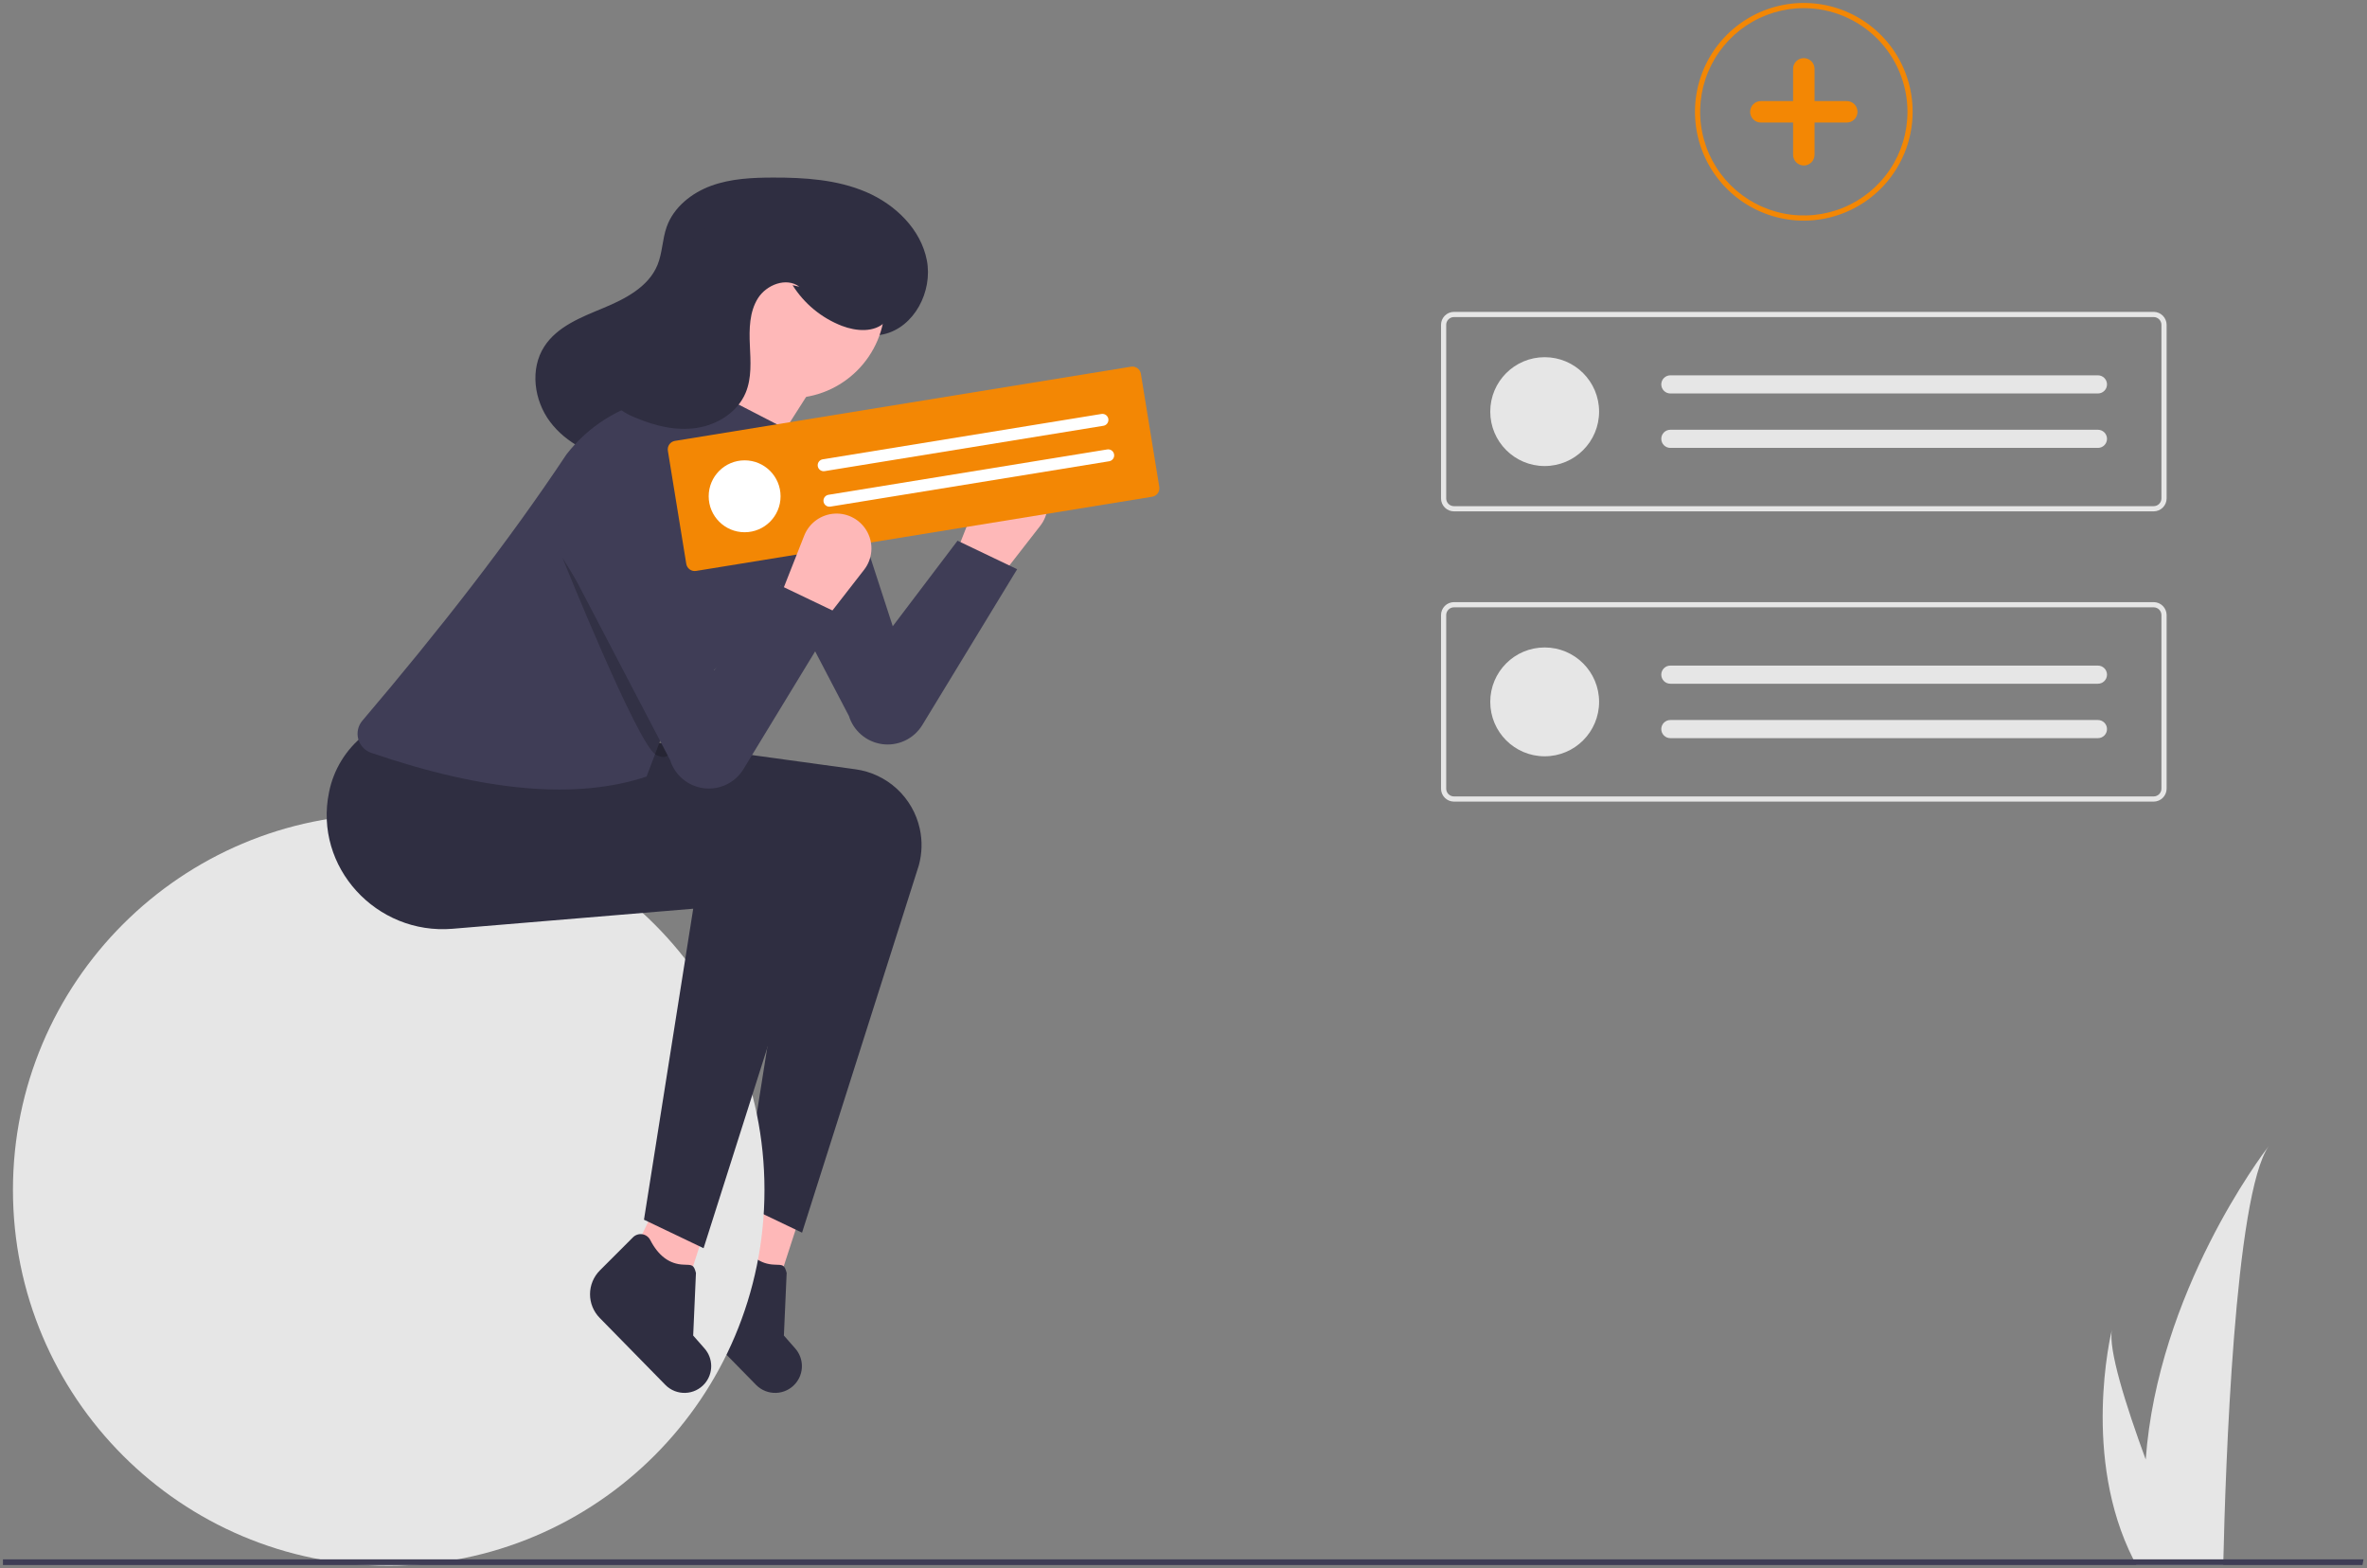 <svg width="400" height="265" viewBox="0 0 400 265" fill="none" xmlns="http://www.w3.org/2000/svg">
<rect x="0" y="0" width="400" height="265" fill="#808080" stroke="none"/>
<g clip-path="url(#clip0)">
<path d="M168.384 98.376L161.377 93.997L165.683 83.066C166.097 82.016 166.804 81.107 167.72 80.448C168.636 79.788 169.722 79.406 170.849 79.347C171.975 79.287 173.095 79.553 174.075 80.112C175.055 80.671 175.853 81.5 176.375 82.5C176.897 83.5 177.121 84.629 177.02 85.752C176.918 86.875 176.496 87.946 175.804 88.836L168.384 98.376Z" fill="#FEB8B8"/>
<path d="M131.524 216.806L121.877 212.622L127.111 201.849L134.903 206.408L131.524 216.806Z" fill="#FEB8B8"/>
<path d="M127.779 234.029L116.683 222.712C115.624 221.639 115.032 220.191 115.037 218.683C115.042 217.176 115.643 215.731 116.709 214.665L122.296 209.079C122.497 208.876 122.744 208.723 123.015 208.633C123.286 208.543 123.575 208.518 123.858 208.56C124.141 208.602 124.41 208.71 124.643 208.876C124.876 209.041 125.067 209.259 125.2 209.512C126.576 212.186 128.449 213.627 130.875 213.7C132.329 213.744 132.559 213.69 132.937 215.095L132.47 225.681L134.39 227.866C135.11 228.685 135.509 229.736 135.515 230.826C135.52 231.917 135.132 232.972 134.421 233.799C134.014 234.272 133.513 234.656 132.95 234.926C132.387 235.196 131.774 235.347 131.15 235.368C130.527 235.39 129.905 235.282 129.325 235.052C128.745 234.821 128.218 234.473 127.779 234.029Z" fill="#2F2E41"/>
<path d="M135.539 208.295L125.466 203.478L133.787 150.927L93.112 154.317C80.251 155.388 69.636 143.888 72.242 131.249C73.001 127.423 75.104 123.996 78.171 121.586L118.46 126.403L144.564 129.993C147.184 130.353 149.63 131.508 151.573 133.301C153.516 135.095 154.863 137.441 155.431 140.023C155.884 142.081 155.828 144.218 155.266 146.249L135.539 208.295Z" fill="#2F2E41"/>
<path d="M65.689 264.569C100.758 264.569 129.188 236.139 129.188 201.07C129.188 166 100.758 137.57 65.689 137.57C30.619 137.57 2.189 166 2.189 201.07C2.189 236.139 30.619 264.569 65.689 264.569Z" fill="#E6E6E6"/>
<path d="M161.815 91.369L171.887 96.187L155.863 122.512C155.161 123.665 154.134 124.585 152.912 125.157C151.689 125.73 150.324 125.928 148.989 125.728C147.715 125.536 146.52 124.99 145.542 124.151C144.563 123.311 143.842 122.213 143.459 120.983L125.559 86.745C124.95 85.581 124.599 84.298 124.53 82.986C124.461 81.674 124.676 80.362 125.159 79.14C125.643 77.918 126.384 76.814 127.332 75.904C128.28 74.994 129.413 74.299 130.654 73.866H130.654C131.804 73.465 133.023 73.297 134.239 73.373C135.454 73.449 136.643 73.767 137.734 74.308C138.825 74.85 139.797 75.603 140.594 76.525C141.39 77.447 141.994 78.519 142.37 79.677L150.867 105.821L161.815 91.369Z" fill="#3F3D56"/>
<path d="M117.764 78.529C121.053 78.985 124.43 77.901 127.174 76.032C129.918 74.164 132.087 71.56 133.923 68.793C137.025 64.115 139.262 58.917 140.527 53.447C141.573 54.704 142.942 55.652 144.486 56.19C146.031 56.727 147.693 56.833 149.293 56.497C154.514 55.325 157.646 49.233 156.627 43.979C155.609 38.725 151.299 34.56 146.38 32.452C141.462 30.343 135.98 29.995 130.629 30.007C127.1 30.015 123.504 30.179 120.189 31.389C116.875 32.6 113.838 35.012 112.661 38.338C111.922 40.424 111.946 42.732 111.107 44.779C109.583 48.495 105.631 50.524 101.921 52.063C98.212 53.603 94.179 55.167 91.992 58.535C89.521 62.339 90.234 67.647 92.956 71.275C95.679 74.902 100.051 77.005 104.5 77.885C108.949 78.765 113.533 78.547 118.063 78.326" fill="#2F2E41"/>
<path d="M116.196 216.806L106.549 212.622L111.783 201.849L119.574 206.408L116.196 216.806Z" fill="#FEB8B8"/>
<path d="M112.451 234.029L101.355 222.712C100.296 221.639 99.704 220.191 99.709 218.683C99.714 217.176 100.315 215.731 101.381 214.665L106.968 209.079C107.169 208.876 107.415 208.723 107.687 208.633C107.958 208.543 108.247 208.518 108.53 208.56C108.813 208.602 109.081 208.71 109.315 208.876C109.548 209.041 109.739 209.259 109.872 209.512C111.247 212.186 113.121 213.627 115.547 213.7C117.001 213.744 117.231 213.69 117.609 215.095L117.142 225.681L119.062 227.866C119.781 228.685 120.181 229.736 120.187 230.826C120.192 231.917 119.804 232.972 119.093 233.799C118.686 234.272 118.185 234.656 117.622 234.926C117.059 235.196 116.446 235.347 115.822 235.368C115.198 235.39 114.577 235.282 113.997 235.052C113.416 234.821 112.89 234.473 112.451 234.029Z" fill="#2F2E41"/>
<path d="M118.898 210.923L108.826 206.106L117.146 153.555L76.471 156.944C63.61 158.016 52.995 146.515 55.602 133.876C56.361 130.051 58.464 126.623 61.53 124.214L101.819 129.031L127.924 132.62C130.543 132.98 132.99 134.135 134.933 135.929C136.876 137.722 138.222 140.068 138.791 142.651C139.244 144.708 139.187 146.846 138.626 148.877L118.898 210.923Z" fill="#2F2E41"/>
<path d="M133.566 67.284C142.394 67.284 149.551 60.127 149.551 51.299C149.551 42.471 142.394 35.315 133.566 35.315C124.738 35.315 117.582 42.471 117.582 51.299C117.582 60.127 124.738 67.284 133.566 67.284Z" fill="#FEB8B8"/>
<path d="M122.401 88.742L115.832 70.787C120.496 65.838 121.523 59.764 119.773 52.832L138.604 63.342L122.401 88.742Z" fill="#FEB8B8"/>
<path d="M109.264 131.221C97.572 135.123 82.099 133.846 62.713 127.208C62.189 127.026 61.717 126.72 61.339 126.315C60.96 125.909 60.686 125.418 60.541 124.883C60.396 124.348 60.383 123.785 60.504 123.244C60.626 122.703 60.877 122.2 61.237 121.778C74.313 106.409 86.045 91.356 95.726 76.785C99.379 72.061 104.577 68.772 110.41 67.491L119.336 65.532L132.912 72.539L136.469 74.55C137.309 75.024 138.042 75.664 138.626 76.431C139.21 77.198 139.631 78.076 139.865 79.011C140.099 79.946 140.139 80.919 139.985 81.87C139.83 82.822 139.484 83.732 138.966 84.545C133.515 97.864 126.41 110.023 114.081 118.521L109.264 131.221Z" fill="#3F3D56"/>
<path d="M133.938 48.189C135.903 51.315 138.822 53.724 142.264 55.06C144.701 55.998 147.794 56.232 149.623 54.368C150.948 53.017 151.212 50.939 151.024 49.056C150.437 43.18 146.021 38.063 140.541 35.861C135.062 33.66 128.736 34.141 123.267 36.37C118.108 38.473 113.207 42.782 112.93 48.347C112.788 51.199 113.82 54.339 112.289 56.749C111.136 58.565 108.909 59.302 106.915 60.106C104.92 60.91 102.779 62.179 102.37 64.29C102.092 65.725 102.734 67.223 103.743 68.28C104.804 69.293 106.059 70.08 107.433 70.594C110.685 71.979 114.266 72.842 117.761 72.307C121.256 71.771 124.635 69.643 126.003 66.383C127.056 63.872 126.84 61.039 126.719 58.319C126.597 55.599 126.634 52.702 128.086 50.399C129.538 48.096 132.91 46.807 135.08 48.451" fill="#2F2E41"/>
<path opacity="0.2" d="M95.031 94.216C95.031 94.216 107.731 125.746 110.797 127.498C113.862 129.25 113.862 124.874 113.862 124.874L95.031 94.216Z" fill="black"/>
<path d="M194.712 83.937L117.632 96.476C117.254 96.537 116.866 96.445 116.555 96.221C116.244 95.997 116.035 95.659 115.973 95.281L112.862 76.16C112.801 75.782 112.893 75.395 113.117 75.084C113.341 74.772 113.679 74.563 114.057 74.501L191.137 61.962C191.516 61.901 191.903 61.992 192.214 62.216C192.525 62.44 192.735 62.779 192.797 63.157L195.907 82.277C195.968 82.656 195.877 83.043 195.653 83.354C195.429 83.665 195.09 83.875 194.712 83.937Z" fill="#F38704"/>
<path d="M125.836 89.937C129.19 89.937 131.909 87.217 131.909 83.863C131.909 80.508 129.19 77.789 125.836 77.789C122.481 77.789 119.762 80.508 119.762 83.863C119.762 87.217 122.481 89.937 125.836 89.937Z" fill="white"/>
<path d="M139.033 77.614C138.901 77.635 138.776 77.682 138.662 77.752C138.549 77.822 138.451 77.913 138.373 78.021C138.295 78.129 138.239 78.251 138.209 78.38C138.178 78.51 138.173 78.644 138.195 78.776C138.216 78.907 138.263 79.033 138.333 79.146C138.403 79.259 138.495 79.357 138.603 79.435C138.711 79.513 138.833 79.568 138.963 79.599C139.092 79.629 139.227 79.634 139.358 79.612L186.462 71.949C186.593 71.928 186.719 71.881 186.832 71.811C186.945 71.741 187.043 71.65 187.121 71.542C187.199 71.434 187.254 71.312 187.285 71.182C187.315 71.053 187.32 70.919 187.299 70.787C187.277 70.656 187.23 70.531 187.16 70.418C187.091 70.305 186.999 70.206 186.891 70.129C186.783 70.051 186.661 69.995 186.532 69.965C186.402 69.934 186.268 69.93 186.137 69.951L139.033 77.614Z" fill="white"/>
<path d="M140.007 83.609C139.876 83.63 139.75 83.677 139.637 83.747C139.524 83.817 139.425 83.908 139.348 84.016C139.27 84.124 139.214 84.246 139.183 84.376C139.153 84.505 139.148 84.639 139.169 84.771C139.191 84.902 139.238 85.028 139.308 85.141C139.378 85.254 139.47 85.352 139.578 85.43C139.686 85.508 139.808 85.563 139.937 85.594C140.067 85.624 140.201 85.629 140.333 85.607L187.437 77.944C187.701 77.901 187.938 77.754 188.095 77.537C188.251 77.319 188.315 77.048 188.272 76.783C188.229 76.518 188.083 76.281 187.865 76.124C187.647 75.967 187.376 75.903 187.112 75.946L140.007 83.609Z" fill="white"/>
<path d="M138.604 105.821L131.598 101.442L135.904 90.511C136.317 89.461 137.024 88.552 137.94 87.892C138.856 87.233 139.943 86.85 141.07 86.791C142.196 86.732 143.316 86.998 144.296 87.557C145.275 88.116 146.074 88.945 146.596 89.944C147.118 90.944 147.341 92.073 147.24 93.197C147.139 94.32 146.717 95.391 146.024 96.281L138.604 105.821Z" fill="#FEB8B8"/>
<path d="M131.598 98.814L141.67 103.631L125.646 129.957C124.944 131.11 123.918 132.03 122.695 132.602C121.472 133.174 120.107 133.373 118.772 133.172C117.498 132.981 116.303 132.435 115.325 131.595C114.347 130.756 113.625 129.658 113.242 128.427L95.342 94.19C94.733 93.025 94.382 91.743 94.313 90.431C94.244 89.118 94.459 87.806 94.942 86.584C95.426 85.362 96.167 84.259 97.115 83.349C98.063 82.439 99.196 81.744 100.437 81.311H100.437C101.587 80.909 102.806 80.742 104.022 80.818C105.238 80.894 106.426 81.212 107.517 81.753C108.608 82.294 109.581 83.048 110.377 83.97C111.173 84.892 111.777 85.964 112.153 87.122L120.65 113.266L131.598 98.814Z" fill="#3F3D56"/>
<path d="M383.408 193.647C377.605 201.849 376.073 248.532 375.731 263.496C375.722 263.833 375.713 264.153 375.709 264.455H361.021C360.842 264.135 360.675 263.82 360.517 263.496C351.812 246.312 356.642 225.707 356.896 224.665C356.235 227.941 359.226 237.435 362.606 246.631C364.669 218.354 382.304 195.074 383.408 193.647Z" fill="#E6E6E6"/>
<path d="M399.41 263.496L399.235 264.455H0.5V263.496H399.41Z" fill="#3F3D56"/>
<path d="M363.947 86.409H245.707C245.127 86.409 244.57 86.178 244.16 85.767C243.749 85.357 243.518 84.8 243.518 84.22V54.889C243.518 54.309 243.749 53.752 244.16 53.342C244.57 52.931 245.127 52.7 245.707 52.7H363.947C364.528 52.7 365.084 52.931 365.495 53.342C365.905 53.752 366.136 54.309 366.137 54.889V84.22C366.136 84.8 365.905 85.357 365.495 85.767C365.084 86.178 364.528 86.409 363.947 86.409ZM245.707 53.576C245.359 53.576 245.025 53.715 244.779 53.961C244.532 54.207 244.394 54.541 244.393 54.889V84.22C244.394 84.568 244.532 84.902 244.779 85.148C245.025 85.395 245.359 85.533 245.707 85.534H363.947C364.295 85.533 364.629 85.395 364.876 85.148C365.122 84.902 365.261 84.568 365.261 84.22V54.889C365.261 54.541 365.122 54.207 364.876 53.961C364.629 53.715 364.295 53.576 363.947 53.576H245.707Z" fill="#E6E6E6"/>
<path d="M261.034 78.751C266.113 78.751 270.231 74.633 270.231 69.555C270.231 64.475 266.113 60.358 261.034 60.358C255.955 60.358 251.838 64.475 251.838 69.555C251.838 74.633 255.955 78.751 261.034 78.751Z" fill="#E6E6E6"/>
<path d="M282.273 63.423C281.866 63.423 281.477 63.585 281.189 63.873C280.902 64.16 280.74 64.55 280.74 64.956C280.74 65.363 280.902 65.753 281.189 66.04C281.477 66.328 281.866 66.489 282.273 66.489H354.53C354.937 66.489 355.327 66.328 355.614 66.04C355.902 65.753 356.063 65.363 356.063 64.956C356.063 64.55 355.902 64.16 355.614 63.873C355.327 63.585 354.937 63.423 354.53 63.423H282.273Z" fill="#E6E6E6"/>
<path d="M282.273 72.62C281.866 72.62 281.477 72.781 281.189 73.069C280.902 73.356 280.74 73.746 280.74 74.153C280.74 74.559 280.902 74.949 281.189 75.237C281.477 75.524 281.866 75.685 282.273 75.685H354.53C354.937 75.685 355.327 75.524 355.614 75.237C355.902 74.949 356.063 74.559 356.063 74.153C356.063 73.746 355.902 73.356 355.614 73.069C355.327 72.781 354.937 72.62 354.53 72.62H282.273Z" fill="#E6E6E6"/>
<path d="M363.947 135.457H245.707C245.127 135.456 244.57 135.225 244.16 134.815C243.749 134.404 243.518 133.848 243.518 133.267V103.937C243.518 103.357 243.749 102.8 244.16 102.389C244.57 101.979 245.127 101.748 245.707 101.747H363.947C364.528 101.748 365.084 101.979 365.495 102.389C365.905 102.8 366.136 103.357 366.137 103.937V133.267C366.136 133.848 365.905 134.404 365.495 134.815C365.084 135.225 364.528 135.456 363.947 135.457ZM245.707 102.623C245.359 102.624 245.025 102.762 244.779 103.008C244.532 103.255 244.394 103.589 244.393 103.937V133.267C244.394 133.616 244.532 133.95 244.779 134.196C245.025 134.442 245.359 134.581 245.707 134.581H363.947C364.295 134.581 364.629 134.442 364.876 134.196C365.122 133.95 365.261 133.616 365.261 133.267V103.937C365.261 103.589 365.122 103.255 364.876 103.008C364.629 102.762 364.295 102.624 363.947 102.623H245.707Z" fill="#E6E6E6"/>
<path d="M261.034 127.799C266.113 127.799 270.231 123.681 270.231 118.602C270.231 113.523 266.113 109.406 261.034 109.406C255.955 109.406 251.838 113.523 251.838 118.602C251.838 123.681 255.955 127.799 261.034 127.799Z" fill="#E6E6E6"/>
<path d="M282.273 112.471C281.866 112.471 281.477 112.633 281.189 112.92C280.902 113.207 280.74 113.597 280.74 114.004C280.74 114.41 280.902 114.8 281.189 115.088C281.477 115.375 281.866 115.537 282.273 115.537H354.53C354.937 115.537 355.327 115.375 355.614 115.088C355.902 114.8 356.063 114.41 356.063 114.004C356.063 113.597 355.902 113.207 355.614 112.92C355.327 112.633 354.937 112.471 354.53 112.471H282.273Z" fill="#E6E6E6"/>
<path d="M282.273 121.668C281.866 121.668 281.477 121.829 281.189 122.116C280.902 122.404 280.74 122.794 280.74 123.2C280.74 123.607 280.902 123.997 281.189 124.284C281.477 124.572 281.866 124.733 282.273 124.733H354.53C354.937 124.733 355.327 124.572 355.614 124.284C355.902 123.997 356.063 123.607 356.063 123.2C356.063 122.794 355.902 122.404 355.614 122.116C355.327 121.829 354.937 121.668 354.53 121.668H282.273Z" fill="#E6E6E6"/>
<path d="M304.826 37.286C301.189 37.286 297.633 36.207 294.608 34.186C291.583 32.165 289.226 29.292 287.834 25.931C286.442 22.571 286.077 18.872 286.787 15.305C287.497 11.737 289.248 8.459 291.821 5.887C294.393 3.315 297.67 1.563 301.238 0.853C304.806 0.144 308.504 0.508 311.865 1.9C315.226 3.292 318.098 5.65 320.12 8.674C322.141 11.699 323.219 15.255 323.219 18.893C323.214 23.769 321.274 28.444 317.826 31.892C314.378 35.341 309.703 37.28 304.826 37.286ZM304.826 1.376C301.362 1.376 297.975 2.403 295.095 4.328C292.214 6.253 289.969 8.989 288.643 12.189C287.317 15.39 286.97 18.912 287.646 22.31C288.322 25.708 289.99 28.829 292.44 31.279C294.89 33.729 298.011 35.397 301.409 36.073C304.807 36.749 308.329 36.402 311.53 35.076C314.731 33.751 317.466 31.505 319.391 28.625C321.316 25.744 322.343 22.357 322.343 18.893C322.338 14.249 320.491 9.796 317.207 6.512C313.923 3.228 309.471 1.381 304.826 1.376Z" fill="#F38704"/>
<path d="M312.085 17.078H306.642V11.636C306.642 11.154 306.451 10.693 306.111 10.353C305.77 10.012 305.309 9.821 304.828 9.821C304.346 9.821 303.885 10.012 303.545 10.353C303.204 10.693 303.013 11.154 303.013 11.636V17.078H297.57C297.089 17.078 296.628 17.27 296.287 17.61C295.947 17.95 295.756 18.412 295.756 18.893C295.756 19.374 295.947 19.835 296.287 20.176C296.628 20.516 297.089 20.707 297.57 20.707H303.013V26.15C303.013 26.631 303.204 27.093 303.545 27.433C303.885 27.773 304.346 27.965 304.828 27.965C305.309 27.965 305.77 27.773 306.111 27.433C306.451 27.093 306.642 26.631 306.642 26.15V20.707H312.085C312.566 20.707 313.028 20.516 313.368 20.176C313.708 19.835 313.899 19.374 313.899 18.893C313.899 18.412 313.708 17.95 313.368 17.61C313.028 17.27 312.566 17.078 312.085 17.078V17.078Z" fill="#F38704"/>
</g>
<defs>
<clipPath id="clip0">
<rect width="398.91" height="264.069" fill="white" transform="translate(0.5 0.5)"/>
</clipPath>
</defs>
</svg>
